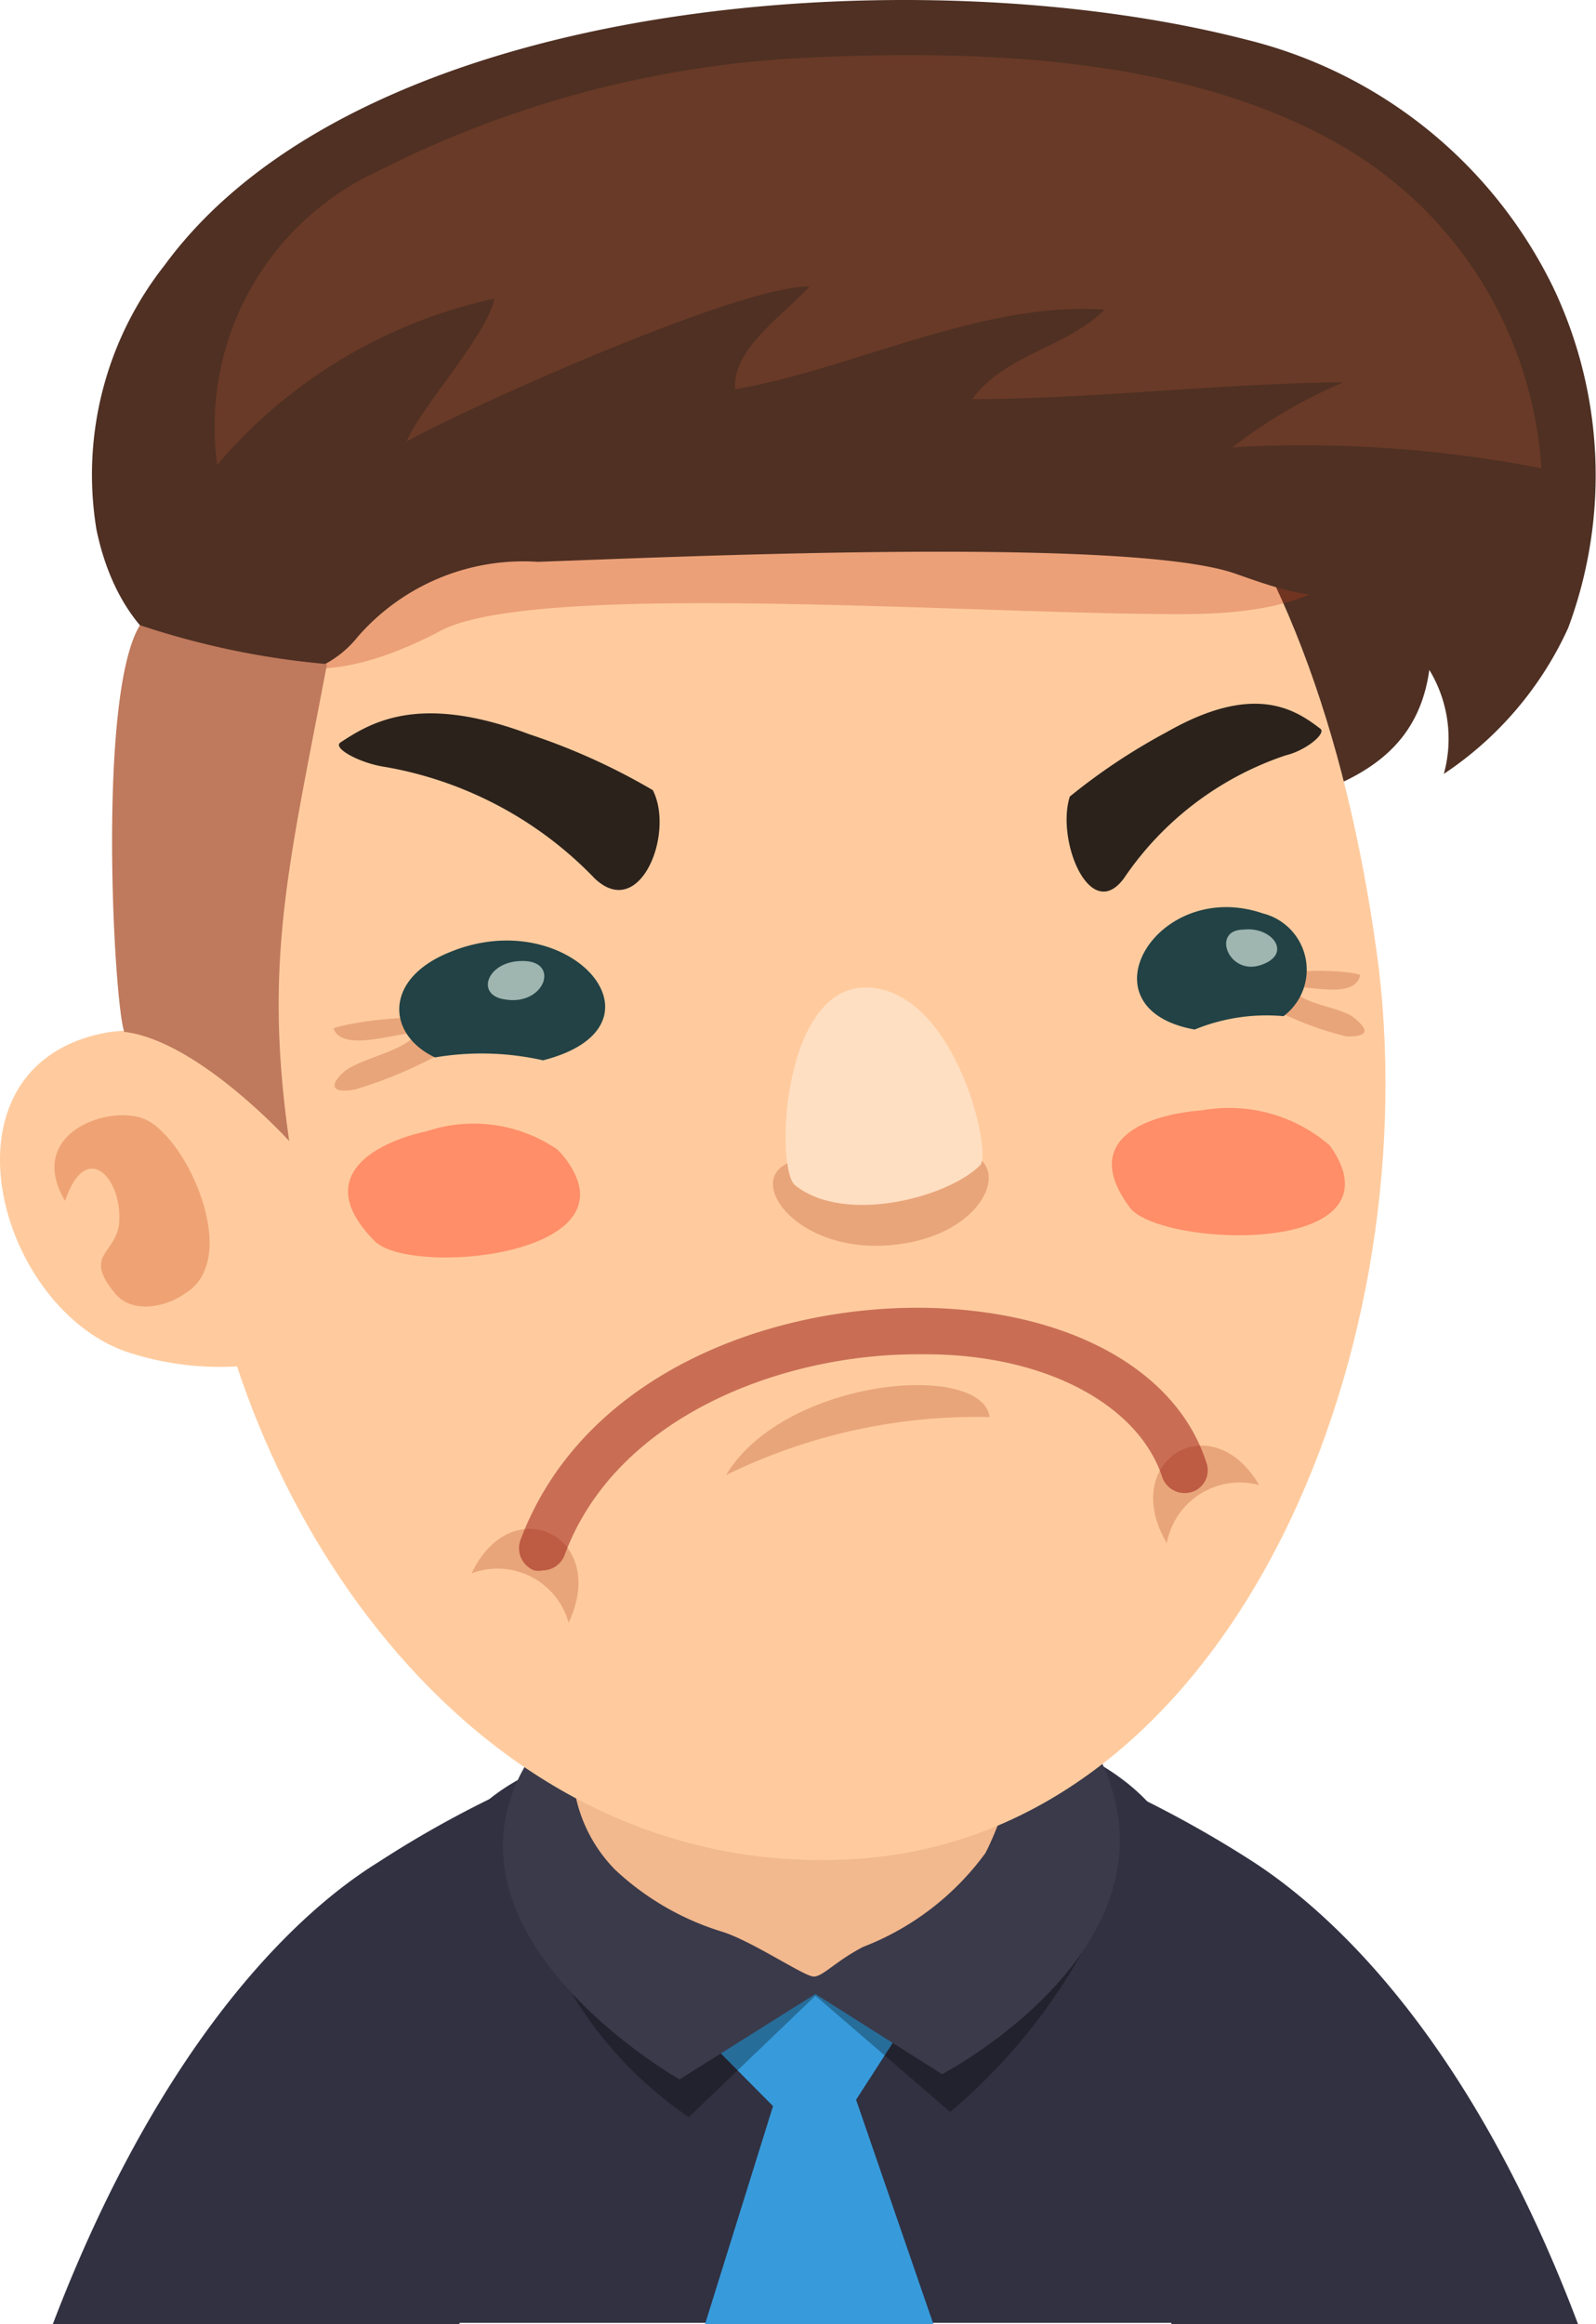 <svg id="레이어_1" data-name="레이어 1" xmlns="http://www.w3.org/2000/svg" viewBox="0 0 27.48 40">
  <defs>
    <style>
      .cls-1 {
        fill: #313142;
      }

      .cls-2 {
        fill: #379bdb;
      }

      .cls-13, .cls-3, .cls-8, .cls-9 {
        opacity: 0.3;
      }

      .cls-4 {
        fill: #3a3a4a;
      }

      .cls-5 {
        fill: #f2b88e;
      }

      .cls-6 {
        fill: #4f3023;
      }

      .cls-7 {
        fill: #ffcb9e;
      }

      .cls-8 {
        fill: #bf3c1b;
      }

      .cls-9 {
        fill: #c94614;
      }

      .cls-10 {
        fill: #693a27;
      }

      .cls-11 {
        fill: #bf795c;
      }

      .cls-12 {
        fill: #ff8e69;
      }

      .cls-13 {
        fill: #b54d26;
      }

      .cls-14 {
        opacity: 0.5;
      }

      .cls-15 {
        fill: #94110c;
      }

      .cls-16 {
        fill: #224245;
      }

      .cls-17 {
        fill: #d4e6dd;
        opacity: 0.7;
      }

      .cls-18 {
        fill: #2b221c;
      }

      .cls-19 {
        fill: #ffdfc2;
      }
    </style>
  </defs>
  <title>1</title>
  <g>
    <path class="cls-1" d="M26.59,31.89c-1.47-3.59-9.86-2.65-11.92-.91-1.66,1.4-1.51,5.47-1,9h13C27.15,37.11,27.39,33.86,26.59,31.89Z" transform="translate(-6.26 0)"/>
    <path class="cls-2" d="M22,34.59a1.79,1.79,0,0,0-2-.91,1.87,1.87,0,0,0-1.56,1.43l1.13,1.14L18.4,40h3.93L21,36.14Z" transform="translate(-6.26 0)"/>
    <path class="cls-1" d="M27.86,32.06a19.37,19.37,0,0,0-2-1.13l.33,6.7A17.38,17.38,0,0,0,26.43,40h7C31.7,35.42,29.46,33.11,27.86,32.06Z" transform="translate(-6.26 0)"/>
    <path class="cls-1" d="M14.76,30.93a18.28,18.28,0,0,0-2,1.13c-1.61,1-3.84,3.36-5.59,7.94h7a17.38,17.38,0,0,0,.26-2.37Z" transform="translate(-6.26 0)"/>
    <path class="cls-3" d="M22.87,31.64c-1.61-.84-8.14-1.05-7.4,1.29a6.85,6.85,0,0,0,2.65,3.51l2.18-2.09,2.32,2a9.92,9.92,0,0,0,2.83-3.92A5.25,5.25,0,0,1,22.87,31.64Z" transform="translate(-6.26 0)"/>
    <path class="cls-4" d="M15.11,30.79c-1.09,2.77,2.85,5,2.85,5l2.34-1.47,2.18,1.38s4.33-2.25,2.69-5.49C23.7,27.34,16.36,27.57,15.11,30.79Z" transform="translate(-6.26 0)"/>
    <path class="cls-5" d="M18.59,26.91a3.29,3.29,0,0,0-2.43,3,2.56,2.56,0,0,0,.69,2.27,4.71,4.71,0,0,0,1.85,1.07c.51.16,1.41.77,1.57.77s.37-.26.85-.51a4.7,4.7,0,0,0,2.11-1.62c.57-1.13,1.08-3.36,0-4.24A6.27,6.27,0,0,0,18.59,26.91Z" transform="translate(-6.26 0)"/>
    <g>
      <path class="cls-6" d="M27.71.68C22.08-.77,12.5-.09,9.09,4.57A5.82,5.82,0,0,0,7.92,9.11c.35,1.71,1.53,2.88,3.42,2.41a3.73,3.73,0,0,1,2.56.23c1,.39,1.94,1,3,1.27,1.78.51,3.69.29,5.44.89a7.49,7.49,0,0,0,4.95.23c1.57-.47,3.32-.73,3.58-2.61a2.28,2.28,0,0,1,.25,1.79,6,6,0,0,0,2.14-2.51A7.52,7.52,0,0,0,33,4.94,8,8,0,0,0,27.71.68Z" transform="translate(-6.26 0)"/>
      <path class="cls-7" d="M18,4.64C12.56,5.7,8.73,13.54,9.73,20.9c.75,5.5,5,11.55,11.34,11.09S30.8,23.43,30,16.66C29.05,9.29,25.58,3.15,18,4.64Z" transform="translate(-6.26 0)"/>
      <path class="cls-8" d="M25.13,6a24.72,24.72,0,0,0-6.46-1c-1.94,0-4.05-.14-5.86.66-1,.44-2.22,1-2.6,2.12-.3.88-.66,2-.17,2.82,1,1.63,3.06.65,3.82.25,1.67-.86,9.23-.27,12.76-.28,1.47,0,3.59-.26,3-2.25C29.12,6.74,26.52,6.38,25.13,6Z" transform="translate(-6.26 0)"/>
      <path class="cls-7" d="M7.84,17.83c-2.67.74-1.6,4.65.58,5.43a5.09,5.09,0,0,0,2.15.24.43.43,0,0,0,0-.07c.32-.51-.13-3.35-.29-3.89C9.91,18.19,9.11,17.48,7.84,17.83Z" transform="translate(-6.26 0)"/>
      <path class="cls-9" d="M8.77,19.27c-.6-.28-2.09.22-1.39,1.4.37-1.09,1-.37.93.4-.07.52-.62.53-.07,1.19.3.37.9.23,1.21,0C10.42,21.68,9.5,19.61,8.77,19.27Z" transform="translate(-6.26 0)"/>
      <path class="cls-6" d="M27.9,3.25a5,5,0,0,0-1.33-.91,9.52,9.52,0,0,0-4.09-.83c-1.1,0-2.17-.23-3.28-.23a23,23,0,0,0-3.6.35,13.08,13.08,0,0,0-4.1,1.25c-1.08.59-1.51,2-2,3a4.47,4.47,0,0,0-.22,1.63,25.24,25.24,0,0,0,0,2.75c.07,1.61,2.23,1.85,3.14.7a3.78,3.78,0,0,1,3.1-1.29c2.06-.07,10.12-.45,12,.2,1,.35,2.42.9,2.62-.76a7.19,7.19,0,0,0-.55-2.95A7.29,7.29,0,0,0,27.9,3.25Z" transform="translate(-6.26 0)"/>
      <path class="cls-10" d="M29.31,2.48C26.61.94,23,.85,20,1a18.19,18.19,0,0,0-7.22,1.94A4.84,4.84,0,0,0,10,8a8.68,8.68,0,0,1,4.77-2.86c-.12.63-1.27,1.87-1.51,2.46,1-.56,5.7-2.68,6.94-2.67-.42.47-1.35,1.08-1.28,1.77,2-.34,4.25-1.52,6.36-1.37C24.6,6,23.57,6.09,23,6.87c2,0,4.28-.27,6.39-.29A8.52,8.52,0,0,0,27.48,7.7a21.41,21.41,0,0,1,5.32.36A6.93,6.93,0,0,0,29.31,2.48Z" transform="translate(-6.26 0)"/>
      <path class="cls-11" d="M8.67,10.76c-.74,1.2-.45,6.51-.27,7,1.27.15,2.84,1.88,2.84,1.88-.45-3.11,0-4.77.65-8.21A14,14,0,0,1,8.67,10.76Z" transform="translate(-6.26 0)"/>
    </g>
    <g>
      <path class="cls-12" d="M29.15,19.71a2.65,2.65,0,0,0-2.19-.6c-.92.07-2.13.48-1.25,1.67.47.64,4.16.84,3.66-.67A1.53,1.53,0,0,0,29.15,19.71Z" transform="translate(-6.26 0)"/>
      <path class="cls-12" d="M15.85,19.78a2.55,2.55,0,0,0-2.24-.31c-.88.19-2,.78-.9,1.89.58.59,4.2.29,3.43-1.19A1.47,1.47,0,0,0,15.85,19.78Z" transform="translate(-6.26 0)"/>
      <path class="cls-13" d="M26.35,26.56a1.28,1.28,0,0,1,1.59-1C27.12,24.16,25.51,25.14,26.35,26.56Z" transform="translate(-6.26 0)"/>
      <path class="cls-13" d="M14.38,27.08a1.27,1.27,0,0,1,1.67.85C16.76,26.44,15.07,25.62,14.38,27.08Z" transform="translate(-6.26 0)"/>
      <g class="cls-14">
        <path class="cls-15" d="M22.22,22.51c-2.72-.05-5.94,1.16-7,4a.41.41,0,0,0,.24.52.32.32,0,0,0,.14,0,.41.41,0,0,0,.38-.26c.88-2.39,3.74-3.46,6.07-3.46h.15c2.06,0,3.66.87,4.07,2.11a.41.41,0,0,0,.51.26.39.39,0,0,0,.25-.51C26.52,23.58,24.67,22.56,22.22,22.51Z" transform="translate(-6.26 0)"/>
      </g>
      <path class="cls-13" d="M12,17.7c.16.43,1.11.06,1.44.08-.19.31-1,.44-1.26.67s-.21.38.2.3A7.48,7.48,0,0,0,14.08,18C14.64,17.25,12.35,17.56,12,17.7Z" transform="translate(-6.26 0)"/>
      <path class="cls-16" d="M14,16.39c-1.14.46-1.08,1.42-.25,1.81a4.82,4.82,0,0,1,1.86.05C17.92,17.66,16.07,15.53,14,16.39Z" transform="translate(-6.26 0)"/>
      <path class="cls-17" d="M15.25,16.54c-.6,0-.81.58-.31.66C15.64,17.33,15.92,16.53,15.25,16.54Z" transform="translate(-6.26 0)"/>
      <path class="cls-18" d="M15.38,12.64c-1.91-.72-2.74-.2-3.26.14-.14.1.35.36.77.42a6.56,6.56,0,0,1,3.61,1.92c.78.74,1.38-.78,1-1.52A11,11,0,0,0,15.38,12.64Z" transform="translate(-6.26 0)"/>
      <path class="cls-13" d="M28.5,17c.26-.06,1.09.22,1.18-.22-.28-.11-2.2-.18-1.67.49a5.48,5.48,0,0,0,1.44.57c.35,0,.4-.09.14-.31S28.68,17.31,28.5,17Z" transform="translate(-6.26 0)"/>
      <path class="cls-16" d="M28,15.72c-1.82-.62-3.17,1.64-1.17,2a3.27,3.27,0,0,1,1.53-.23A1,1,0,0,0,28,15.72Z" transform="translate(-6.26 0)"/>
      <path class="cls-17" d="M27.67,16c-.56,0-.26.8.3.61S28.16,15.94,27.67,16Z" transform="translate(-6.26 0)"/>
      <path class="cls-18" d="M26.35,12.6a10.48,10.48,0,0,0-1.67,1.11c-.24.76.35,2.19.93,1.41A5.45,5.45,0,0,1,28.4,13c.34-.08.71-.38.59-.46C28.55,12.2,27.84,11.75,26.35,12.6Z" transform="translate(-6.26 0)"/>
      <path class="cls-13" d="M18.76,25.39a9.8,9.8,0,0,1,4.54-1C23.16,23.42,19.76,23.72,18.76,25.39Z" transform="translate(-6.26 0)"/>
      <path class="cls-13" d="M21.47,20.06c-.82,0-1.15-.36-1.72,0s.25,1.44,1.7,1.38,2.06-1,1.76-1.41S22.37,20.05,21.47,20.06Z" transform="translate(-6.26 0)"/>
      <path class="cls-19" d="M21.25,17c-1.53-.13-1.65,3.13-1.3,3.4.86.69,2.66.2,3.19-.35C23.34,19.82,22.72,17.11,21.25,17Z" transform="translate(-6.26 0)"/>
    </g>
  </g>
</svg>
